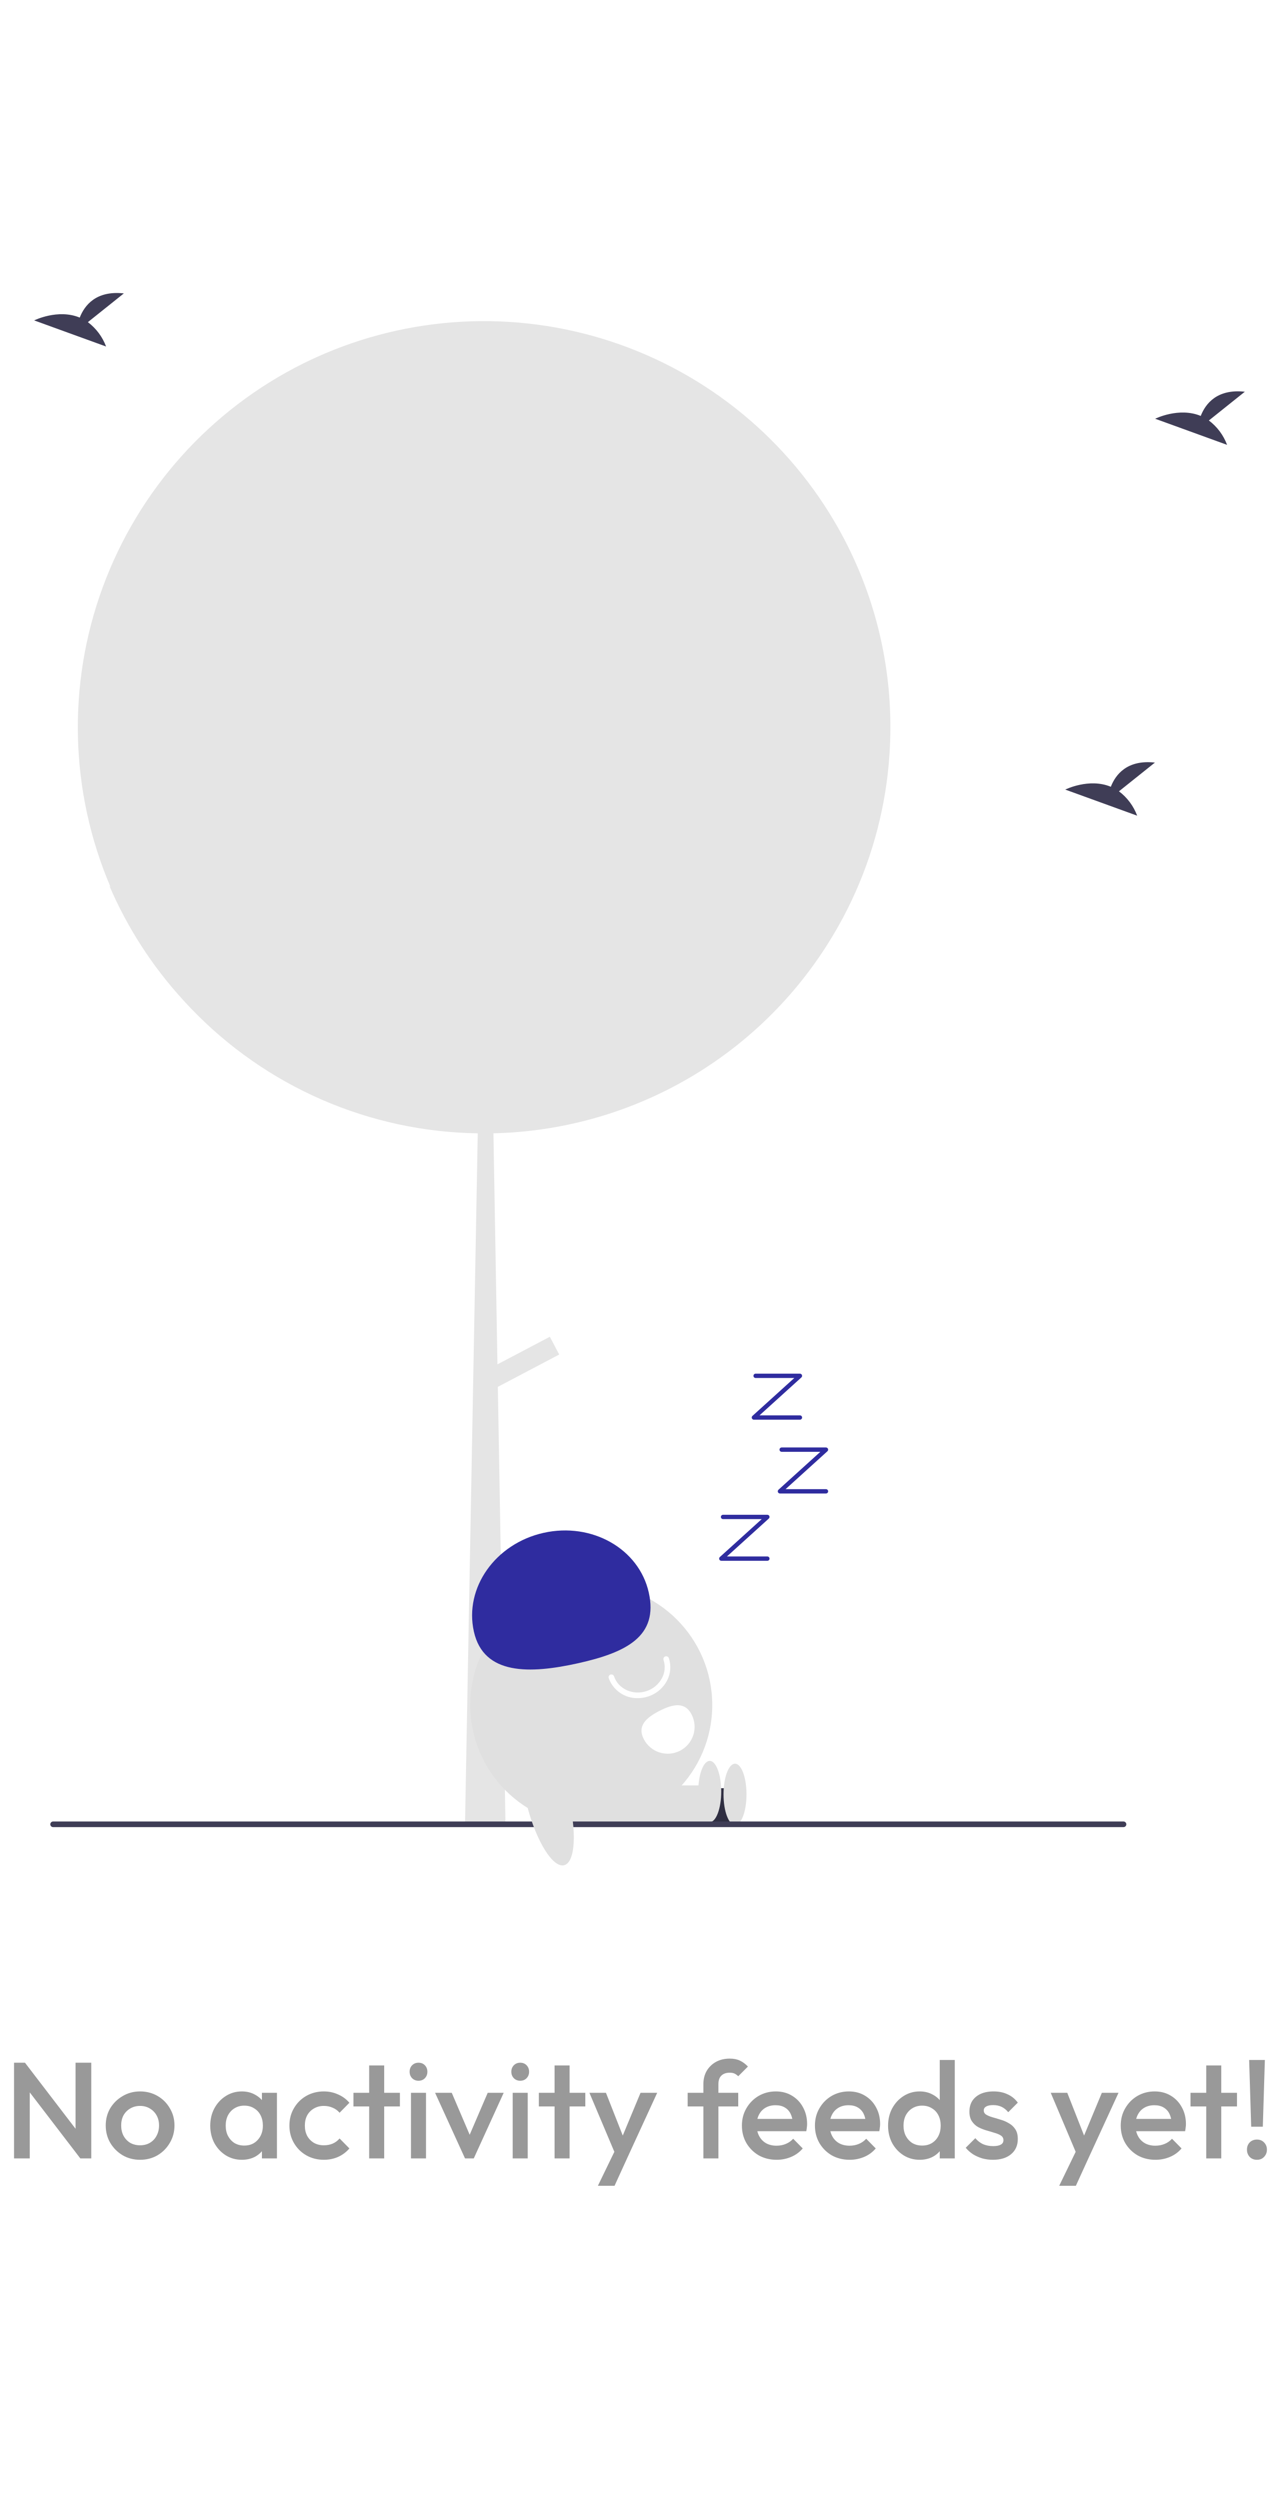 <svg width="131" height="256" viewBox="0 0 131 256" fill="none" xmlns="http://www.w3.org/2000/svg">
<g clip-path="url(#clip0_5513_110494)">
<path d="M91.197 74.453C91.197 75.371 91.167 76.28 91.108 77.183C90.774 82.386 89.459 87.48 87.231 92.195C87.214 92.235 87.194 92.273 87.177 92.31C87.073 92.529 86.967 92.747 86.857 92.963C86.195 94.297 85.46 95.593 84.656 96.846C80.983 102.6 75.949 107.361 69.999 110.708C64.049 114.055 57.365 115.886 50.539 116.038L50.951 139.695L56.317 136.87L57.276 138.691L50.991 141.999L51.759 185.934L51.768 186.521L47.618 186.869L47.627 186.855L48.933 116.041C43.439 115.962 38.015 114.793 32.976 112.602C27.938 110.41 23.385 107.24 19.582 103.275C19.32 103.005 19.061 102.726 18.808 102.45C18.796 102.438 18.788 102.427 18.779 102.418C15.61 98.964 13.048 95 11.199 90.694C11.24 90.74 11.283 90.783 11.323 90.829C7.145 81.063 6.862 70.07 10.531 60.102C14.2 50.134 21.544 41.947 31.058 37.217C31.201 37.145 31.348 37.076 31.492 37.004C40.903 32.473 51.673 31.641 61.668 34.674C71.663 37.708 80.153 44.384 85.456 53.38C85.709 53.805 85.954 54.24 86.19 54.677C89.484 60.748 91.205 67.546 91.197 74.453Z" fill="#E5E5E5"/>
<path d="M60.559 186.966C67.404 186.966 72.952 181.42 72.952 174.578C72.952 167.736 67.404 162.189 60.559 162.189C53.715 162.189 48.166 167.736 48.166 174.578C48.166 181.42 53.715 186.966 60.559 186.966Z" fill="#E0E0E0"/>
<path d="M75.206 183.093H64.103V186.857H75.206V183.093Z" fill="#2F2E41"/>
<path d="M75.284 186.857C75.934 186.857 76.46 185.453 76.46 183.721C76.46 181.989 75.934 180.584 75.284 180.584C74.634 180.584 74.107 181.989 74.107 183.721C74.107 185.453 74.634 186.857 75.284 186.857Z" fill="#E0E0E0"/>
<path d="M72.617 182.806H61.514V186.569H72.617V182.806Z" fill="#E0E0E0"/>
<path d="M72.694 186.569C73.344 186.569 73.871 185.165 73.871 183.433C73.871 181.701 73.344 180.297 72.694 180.297C72.044 180.297 71.518 181.701 71.518 183.433C71.518 185.165 72.044 186.569 72.694 186.569Z" fill="#E0E0E0"/>
<g filter="url(#filter0_d_5513_110494)">
<path d="M48.537 163.057C47.536 158.577 50.735 154.05 55.681 152.946C60.628 151.842 65.449 154.579 66.45 159.059C67.451 163.538 64.172 165.191 59.226 166.295C54.279 167.399 49.537 167.537 48.537 163.057Z" fill="#2F2C9F"/>
</g>
<path d="M65.322 173.872C64.674 173.886 64.038 173.695 63.504 173.327C62.971 172.96 62.566 172.434 62.347 171.823C62.335 171.788 62.33 171.75 62.333 171.712C62.335 171.674 62.345 171.638 62.362 171.604C62.379 171.57 62.402 171.54 62.431 171.515C62.459 171.49 62.492 171.471 62.528 171.459C62.564 171.447 62.602 171.442 62.64 171.445C62.677 171.448 62.714 171.457 62.748 171.474C62.782 171.491 62.812 171.514 62.837 171.543C62.862 171.571 62.881 171.604 62.893 171.64C63.328 172.937 64.82 173.615 66.218 173.151C66.911 172.926 67.488 172.435 67.821 171.786C67.964 171.506 68.05 171.201 68.074 170.888C68.098 170.575 68.06 170.261 67.961 169.963C67.949 169.927 67.944 169.889 67.947 169.851C67.949 169.814 67.959 169.777 67.976 169.743C67.993 169.709 68.016 169.679 68.045 169.654C68.073 169.629 68.106 169.61 68.142 169.598C68.178 169.586 68.216 169.582 68.253 169.584C68.291 169.587 68.328 169.597 68.362 169.614C68.395 169.63 68.426 169.654 68.451 169.682C68.475 169.711 68.494 169.744 68.506 169.78C68.629 170.149 68.678 170.54 68.648 170.928C68.619 171.317 68.513 171.696 68.336 172.043C67.934 172.828 67.238 173.423 66.399 173.698C66.052 173.813 65.688 173.872 65.322 173.872Z" fill="white"/>
<path d="M70.841 175.556C71.174 176.206 71.235 176.962 71.01 177.657C70.785 178.352 70.294 178.929 69.643 179.261C68.993 179.594 68.237 179.655 67.542 179.43C66.847 179.205 66.269 178.714 65.936 178.064L65.934 178.059C65.243 176.704 66.198 175.864 67.553 175.172C68.908 174.481 70.15 174.202 70.841 175.556Z" fill="white"/>
<path d="M115.075 187.078H5.438C5.362 187.078 5.289 187.047 5.235 186.994C5.181 186.94 5.15 186.866 5.15 186.79C5.15 186.714 5.181 186.641 5.235 186.587C5.289 186.533 5.362 186.502 5.438 186.502H115.075C115.151 186.502 115.224 186.533 115.278 186.587C115.332 186.641 115.363 186.714 115.363 186.79C115.363 186.866 115.332 186.94 115.278 186.994C115.224 187.047 115.151 187.078 115.075 187.078Z" fill="#3F3D56"/>
<path d="M57.786 190.978C58.94 190.68 59.107 187.46 58.159 183.784C57.21 180.109 55.506 177.371 54.352 177.668C53.197 177.966 53.03 181.187 53.979 184.862C54.927 188.537 56.631 191.276 57.786 190.978Z" fill="#E0E0E0"/>
<path d="M78.596 159.81H73.881C73.836 159.81 73.792 159.796 73.755 159.771C73.718 159.746 73.689 159.71 73.673 159.668C73.657 159.626 73.654 159.58 73.664 159.536C73.675 159.493 73.698 159.453 73.731 159.423L78.019 155.541H74.057C73.998 155.541 73.942 155.518 73.9 155.476C73.859 155.434 73.835 155.378 73.835 155.319C73.835 155.26 73.859 155.203 73.9 155.162C73.942 155.12 73.998 155.097 74.057 155.097H78.596C78.641 155.097 78.684 155.11 78.722 155.136C78.759 155.161 78.787 155.197 78.803 155.239C78.819 155.281 78.823 155.327 78.812 155.37C78.802 155.414 78.778 155.454 78.745 155.484L74.457 159.365H78.596C78.655 159.365 78.711 159.389 78.753 159.431C78.795 159.472 78.818 159.529 78.818 159.588C78.818 159.647 78.795 159.703 78.753 159.745C78.711 159.787 78.655 159.81 78.596 159.81Z" fill="#2F2C9F"/>
<path d="M84.6 152.919H79.885C79.84 152.919 79.796 152.906 79.759 152.88C79.722 152.855 79.693 152.819 79.677 152.777C79.661 152.735 79.658 152.689 79.668 152.646C79.678 152.602 79.702 152.562 79.735 152.532L84.023 148.651H80.061C80.002 148.651 79.946 148.627 79.904 148.586C79.862 148.544 79.839 148.487 79.839 148.428C79.839 148.369 79.862 148.313 79.904 148.271C79.946 148.229 80.002 148.206 80.061 148.206H84.6C84.645 148.206 84.688 148.22 84.725 148.245C84.763 148.27 84.791 148.306 84.807 148.348C84.823 148.39 84.826 148.436 84.816 148.48C84.806 148.523 84.782 148.563 84.749 148.593L80.461 152.475H84.6C84.659 152.475 84.715 152.498 84.757 152.54C84.799 152.582 84.822 152.638 84.822 152.697C84.822 152.756 84.799 152.813 84.757 152.854C84.715 152.896 84.659 152.919 84.6 152.919Z" fill="#2F2C9F"/>
<path d="M81.932 145.362H77.216C77.172 145.362 77.128 145.348 77.091 145.323C77.054 145.297 77.025 145.261 77.009 145.219C76.993 145.178 76.99 145.132 77 145.088C77.011 145.044 77.034 145.005 77.067 144.975L81.355 141.093H77.393C77.334 141.093 77.278 141.07 77.236 141.028C77.194 140.986 77.171 140.93 77.171 140.871C77.171 140.812 77.194 140.755 77.236 140.714C77.278 140.672 77.334 140.648 77.393 140.648H81.932C81.977 140.648 82.02 140.662 82.058 140.687C82.094 140.713 82.123 140.749 82.139 140.791C82.155 140.833 82.158 140.878 82.148 140.922C82.138 140.966 82.114 141.005 82.081 141.035L77.793 144.917H81.932C81.991 144.917 82.047 144.941 82.089 144.982C82.131 145.024 82.154 145.081 82.154 145.139C82.154 145.198 82.131 145.255 82.089 145.297C82.047 145.338 81.991 145.362 81.932 145.362Z" fill="#2F2C9F"/>
<path d="M114.609 81.022L118.291 78.079C115.431 77.763 114.256 79.323 113.775 80.557C111.54 79.629 109.107 80.845 109.107 80.845L116.474 83.518C116.102 82.526 115.456 81.66 114.609 81.022Z" fill="#3F3D56"/>
<path d="M9.002 32.985L12.684 30.041C9.823 29.726 8.648 31.285 8.167 32.519C5.933 31.592 3.5 32.807 3.5 32.807L10.867 35.481C10.495 34.488 9.848 33.623 9.002 32.985Z" fill="#3F3D56"/>
<path d="M123.818 43.053L127.5 40.109C124.64 39.794 123.465 41.353 122.984 42.587C120.749 41.66 118.316 42.875 118.316 42.875L125.683 45.549C125.311 44.556 124.665 43.691 123.818 43.053Z" fill="#3F3D56"/>
</g>
<path d="M1.438 221V211.2H2.558L3.048 213.048V221H1.438ZM8.228 221L2.362 213.342L2.558 211.2L8.424 218.858L8.228 221ZM8.228 221L7.738 219.278V211.2H9.348V221H8.228ZM14.343 221.14C13.69 221.14 13.097 220.986 12.565 220.678C12.033 220.361 11.608 219.936 11.291 219.404C10.983 218.872 10.829 218.279 10.829 217.626C10.829 216.973 10.983 216.385 11.291 215.862C11.608 215.339 12.033 214.924 12.565 214.616C13.097 214.299 13.69 214.14 14.343 214.14C15.006 214.14 15.603 214.294 16.135 214.602C16.667 214.91 17.087 215.33 17.395 215.862C17.712 216.385 17.871 216.973 17.871 217.626C17.871 218.279 17.712 218.872 17.395 219.404C17.087 219.936 16.667 220.361 16.135 220.678C15.603 220.986 15.006 221.14 14.343 221.14ZM14.343 219.656C14.726 219.656 15.062 219.572 15.351 219.404C15.65 219.227 15.879 218.984 16.037 218.676C16.205 218.368 16.289 218.018 16.289 217.626C16.289 217.234 16.205 216.889 16.037 216.59C15.869 216.291 15.64 216.058 15.351 215.89C15.062 215.713 14.726 215.624 14.343 215.624C13.97 215.624 13.634 215.713 13.335 215.89C13.046 216.058 12.817 216.291 12.649 216.59C12.491 216.889 12.411 217.234 12.411 217.626C12.411 218.018 12.491 218.368 12.649 218.676C12.817 218.984 13.046 219.227 13.335 219.404C13.634 219.572 13.97 219.656 14.343 219.656ZM24.769 221.14C24.162 221.14 23.611 220.986 23.117 220.678C22.631 220.37 22.244 219.955 21.955 219.432C21.675 218.9 21.535 218.307 21.535 217.654C21.535 216.991 21.675 216.399 21.955 215.876C22.244 215.344 22.631 214.924 23.117 214.616C23.611 214.299 24.162 214.14 24.769 214.14C25.282 214.14 25.735 214.252 26.127 214.476C26.528 214.691 26.845 214.989 27.079 215.372C27.312 215.755 27.429 216.189 27.429 216.674V218.606C27.429 219.091 27.312 219.525 27.079 219.908C26.855 220.291 26.542 220.594 26.141 220.818C25.739 221.033 25.282 221.14 24.769 221.14ZM25.021 219.684C25.59 219.684 26.047 219.493 26.393 219.11C26.747 218.727 26.925 218.237 26.925 217.64C26.925 217.239 26.845 216.884 26.687 216.576C26.528 216.268 26.304 216.03 26.015 215.862C25.735 215.685 25.403 215.596 25.021 215.596C24.647 215.596 24.316 215.685 24.027 215.862C23.747 216.03 23.523 216.268 23.355 216.576C23.196 216.884 23.117 217.239 23.117 217.64C23.117 218.041 23.196 218.396 23.355 218.704C23.523 219.012 23.747 219.255 24.027 219.432C24.316 219.6 24.647 219.684 25.021 219.684ZM26.827 221V219.194L27.093 217.556L26.827 215.932V214.28H28.367V221H26.827ZM33.17 221.14C32.507 221.14 31.905 220.986 31.364 220.678C30.832 220.37 30.412 219.95 30.104 219.418C29.796 218.886 29.642 218.293 29.642 217.64C29.642 216.977 29.796 216.385 30.104 215.862C30.412 215.33 30.832 214.91 31.364 214.602C31.905 214.294 32.507 214.14 33.17 214.14C33.692 214.14 34.178 214.243 34.626 214.448C35.083 214.644 35.47 214.929 35.788 215.302L34.78 216.324C34.584 216.091 34.346 215.918 34.066 215.806C33.795 215.685 33.496 215.624 33.17 215.624C32.787 215.624 32.446 215.713 32.148 215.89C31.858 216.058 31.63 216.291 31.462 216.59C31.303 216.889 31.224 217.239 31.224 217.64C31.224 218.032 31.303 218.382 31.462 218.69C31.63 218.989 31.858 219.227 32.148 219.404C32.446 219.572 32.787 219.656 33.17 219.656C33.496 219.656 33.795 219.6 34.066 219.488C34.346 219.367 34.584 219.189 34.78 218.956L35.788 219.978C35.47 220.351 35.083 220.641 34.626 220.846C34.178 221.042 33.692 221.14 33.17 221.14ZM37.811 221V211.48H39.351V221H37.811ZM36.201 215.68V214.28H40.961V215.68H36.201ZM42.094 221V214.28H43.634V221H42.094ZM42.864 213.048C42.602 213.048 42.383 212.959 42.206 212.782C42.038 212.605 41.954 212.385 41.954 212.124C41.954 211.863 42.038 211.643 42.206 211.466C42.383 211.289 42.602 211.2 42.864 211.2C43.134 211.2 43.354 211.289 43.522 211.466C43.69 211.643 43.774 211.863 43.774 212.124C43.774 212.385 43.69 212.605 43.522 212.782C43.354 212.959 43.134 213.048 42.864 213.048ZM47.629 221L44.563 214.28H46.271L48.609 219.754H47.601L49.953 214.28H51.591L48.525 221H47.629ZM52.512 221V214.28H54.052V221H52.512ZM53.282 213.048C53.02 213.048 52.801 212.959 52.624 212.782C52.456 212.605 52.372 212.385 52.372 212.124C52.372 211.863 52.456 211.643 52.624 211.466C52.801 211.289 53.02 211.2 53.282 211.2C53.552 211.2 53.772 211.289 53.94 211.466C54.108 211.643 54.192 211.863 54.192 212.124C54.192 212.385 54.108 212.605 53.94 212.782C53.772 212.959 53.552 213.048 53.282 213.048ZM56.801 221V211.48H58.341V221H56.801ZM55.191 215.68V214.28H59.951V215.68H55.191ZM63.24 221.07L60.37 214.28H62.064L64.024 219.264H63.534L65.606 214.28H67.314L64.192 221.07H63.24ZM61.238 223.8L63.324 219.502L64.192 221.07L62.946 223.8H61.238ZM72.043 221V213.398C72.043 212.885 72.155 212.432 72.379 212.04C72.612 211.648 72.929 211.34 73.331 211.116C73.741 210.892 74.213 210.78 74.745 210.78C75.155 210.78 75.505 210.85 75.795 210.99C76.084 211.13 76.355 211.331 76.607 211.592L75.613 212.586C75.501 212.474 75.379 212.385 75.249 212.32C75.118 212.255 74.95 212.222 74.745 212.222C74.371 212.222 74.082 212.325 73.877 212.53C73.681 212.726 73.583 213.011 73.583 213.384V221H72.043ZM70.433 215.68V214.28H75.613V215.68H70.433ZM79.545 221.14C78.873 221.14 78.267 220.991 77.725 220.692C77.193 220.384 76.769 219.964 76.451 219.432C76.143 218.9 75.989 218.303 75.989 217.64C75.989 216.977 76.143 216.385 76.451 215.862C76.759 215.33 77.175 214.91 77.697 214.602C78.229 214.294 78.817 214.14 79.461 214.14C80.087 214.14 80.637 214.285 81.113 214.574C81.599 214.863 81.977 215.26 82.247 215.764C82.527 216.268 82.667 216.842 82.667 217.486C82.667 217.598 82.658 217.715 82.639 217.836C82.63 217.948 82.611 218.074 82.583 218.214H77.067V216.954H81.785L81.211 217.458C81.193 217.047 81.113 216.702 80.973 216.422C80.833 216.142 80.633 215.927 80.371 215.778C80.119 215.629 79.807 215.554 79.433 215.554C79.041 215.554 78.701 215.638 78.411 215.806C78.122 215.974 77.898 216.212 77.739 216.52C77.581 216.819 77.501 217.178 77.501 217.598C77.501 218.018 77.585 218.387 77.753 218.704C77.921 219.021 78.159 219.269 78.467 219.446C78.775 219.614 79.13 219.698 79.531 219.698C79.877 219.698 80.194 219.637 80.483 219.516C80.782 219.395 81.034 219.217 81.239 218.984L82.219 219.978C81.893 220.361 81.496 220.65 81.029 220.846C80.563 221.042 80.068 221.14 79.545 221.14ZM87.024 221.14C86.352 221.14 85.745 220.991 85.204 220.692C84.672 220.384 84.247 219.964 83.93 219.432C83.622 218.9 83.468 218.303 83.468 217.64C83.468 216.977 83.622 216.385 83.93 215.862C84.238 215.33 84.653 214.91 85.176 214.602C85.708 214.294 86.296 214.14 86.94 214.14C87.565 214.14 88.116 214.285 88.592 214.574C89.077 214.863 89.455 215.26 89.726 215.764C90.006 216.268 90.146 216.842 90.146 217.486C90.146 217.598 90.136 217.715 90.118 217.836C90.109 217.948 90.09 218.074 90.062 218.214H84.546V216.954H89.264L88.69 217.458C88.671 217.047 88.592 216.702 88.452 216.422C88.312 216.142 88.111 215.927 87.85 215.778C87.598 215.629 87.285 215.554 86.912 215.554C86.52 215.554 86.179 215.638 85.89 215.806C85.6 215.974 85.376 216.212 85.218 216.52C85.059 216.819 84.98 217.178 84.98 217.598C84.98 218.018 85.064 218.387 85.232 218.704C85.4 219.021 85.638 219.269 85.946 219.446C86.254 219.614 86.609 219.698 87.01 219.698C87.355 219.698 87.672 219.637 87.962 219.516C88.26 219.395 88.513 219.217 88.718 218.984L89.698 219.978C89.371 220.361 88.975 220.65 88.508 220.846C88.041 221.042 87.546 221.14 87.024 221.14ZM94.194 221.14C93.588 221.14 93.037 220.986 92.542 220.678C92.057 220.37 91.67 219.955 91.38 219.432C91.1 218.9 90.96 218.307 90.96 217.654C90.96 216.991 91.1 216.399 91.38 215.876C91.67 215.344 92.057 214.924 92.542 214.616C93.037 214.299 93.588 214.14 94.194 214.14C94.708 214.14 95.16 214.252 95.552 214.476C95.954 214.691 96.271 214.989 96.504 215.372C96.738 215.755 96.854 216.189 96.854 216.674V218.606C96.854 219.091 96.738 219.525 96.504 219.908C96.28 220.291 95.968 220.594 95.566 220.818C95.165 221.033 94.708 221.14 94.194 221.14ZM94.446 219.684C94.829 219.684 95.16 219.6 95.44 219.432C95.73 219.255 95.954 219.012 96.112 218.704C96.271 218.396 96.35 218.041 96.35 217.64C96.35 217.239 96.271 216.884 96.112 216.576C95.954 216.268 95.73 216.03 95.44 215.862C95.16 215.685 94.829 215.596 94.446 215.596C94.073 215.596 93.742 215.685 93.452 215.862C93.172 216.03 92.948 216.268 92.78 216.576C92.622 216.884 92.542 217.239 92.542 217.64C92.542 218.041 92.622 218.396 92.78 218.704C92.948 219.012 93.172 219.255 93.452 219.432C93.742 219.6 94.073 219.684 94.446 219.684ZM97.792 221H96.252V219.194L96.518 217.556L96.252 215.932V210.92H97.792V221ZM101.699 221.14C101.326 221.14 100.967 221.093 100.621 221C100.276 220.897 99.959 220.757 99.669 220.58C99.38 220.393 99.128 220.169 98.913 219.908L99.894 218.928C100.127 219.199 100.393 219.404 100.691 219.544C100.999 219.675 101.345 219.74 101.727 219.74C102.073 219.74 102.334 219.689 102.511 219.586C102.689 219.483 102.777 219.334 102.777 219.138C102.777 218.933 102.693 218.774 102.525 218.662C102.357 218.55 102.138 218.457 101.867 218.382C101.606 218.298 101.326 218.214 101.027 218.13C100.738 218.046 100.458 217.934 100.187 217.794C99.926 217.645 99.712 217.444 99.543 217.192C99.376 216.94 99.291 216.613 99.291 216.212C99.291 215.783 99.389 215.414 99.585 215.106C99.791 214.798 100.075 214.56 100.439 214.392C100.813 214.224 101.256 214.14 101.769 214.14C102.311 214.14 102.787 214.238 103.197 214.434C103.617 214.621 103.967 214.905 104.247 215.288L103.267 216.268C103.071 216.025 102.847 215.843 102.595 215.722C102.343 215.601 102.054 215.54 101.727 215.54C101.419 215.54 101.181 215.587 101.013 215.68C100.845 215.773 100.761 215.909 100.761 216.086C100.761 216.273 100.845 216.417 101.013 216.52C101.181 216.623 101.396 216.711 101.657 216.786C101.928 216.861 102.208 216.945 102.497 217.038C102.796 217.122 103.076 217.243 103.337 217.402C103.608 217.551 103.827 217.757 103.995 218.018C104.163 218.27 104.247 218.601 104.247 219.012C104.247 219.665 104.019 220.183 103.561 220.566C103.104 220.949 102.483 221.14 101.699 221.14ZM110.49 221.07L107.62 214.28H109.314L111.274 219.264H110.784L112.856 214.28H114.564L111.442 221.07H110.49ZM108.488 223.8L110.574 219.502L111.442 221.07L110.196 223.8H108.488ZM118.346 221.14C117.674 221.14 117.067 220.991 116.526 220.692C115.994 220.384 115.569 219.964 115.252 219.432C114.944 218.9 114.79 218.303 114.79 217.64C114.79 216.977 114.944 216.385 115.252 215.862C115.56 215.33 115.975 214.91 116.498 214.602C117.03 214.294 117.618 214.14 118.262 214.14C118.887 214.14 119.438 214.285 119.914 214.574C120.399 214.863 120.777 215.26 121.048 215.764C121.328 216.268 121.468 216.842 121.468 217.486C121.468 217.598 121.459 217.715 121.44 217.836C121.431 217.948 121.412 218.074 121.384 218.214H115.868V216.954H120.586L120.012 217.458C119.993 217.047 119.914 216.702 119.774 216.422C119.634 216.142 119.433 215.927 119.172 215.778C118.92 215.629 118.607 215.554 118.234 215.554C117.842 215.554 117.501 215.638 117.212 215.806C116.923 215.974 116.699 216.212 116.54 216.52C116.381 216.819 116.302 217.178 116.302 217.598C116.302 218.018 116.386 218.387 116.554 218.704C116.722 219.021 116.96 219.269 117.268 219.446C117.576 219.614 117.931 219.698 118.332 219.698C118.677 219.698 118.995 219.637 119.284 219.516C119.583 219.395 119.835 219.217 120.04 218.984L121.02 219.978C120.693 220.361 120.297 220.65 119.83 220.846C119.363 221.042 118.869 221.14 118.346 221.14ZM123.547 221V211.48H125.087V221H123.547ZM121.937 215.68V214.28H126.697V215.68H121.937ZM128.152 217.752L127.942 210.92H129.552L129.342 217.752H128.152ZM128.74 221.14C128.441 221.14 128.194 221.042 127.998 220.846C127.811 220.641 127.718 220.393 127.718 220.104C127.718 219.805 127.811 219.558 127.998 219.362C128.194 219.166 128.441 219.068 128.74 219.068C129.039 219.068 129.281 219.166 129.468 219.362C129.664 219.558 129.762 219.805 129.762 220.104C129.762 220.393 129.664 220.641 129.468 220.846C129.281 221.042 129.039 221.14 128.74 221.14Z" fill="#999999"/>
<defs>
<filter id="filter0_d_5513_110494" x="44.353" y="152.702" width="26.275" height="22.241" filterUnits="userSpaceOnUse" color-interpolation-filters="sRGB">
<feFlood flood-opacity="0" result="BackgroundImageFix"/>
<feColorMatrix in="SourceAlpha" type="matrix" values="0 0 0 0 0 0 0 0 0 0 0 0 0 0 0 0 0 0 127 0" result="hardAlpha"/>
<feOffset dy="4"/>
<feGaussianBlur stdDeviation="2"/>
<feComposite in2="hardAlpha" operator="out"/>
<feColorMatrix type="matrix" values="0 0 0 0 0 0 0 0 0 0 0 0 0 0 0 0 0 0 0.25 0"/>
<feBlend mode="normal" in2="BackgroundImageFix" result="effect1_dropShadow_5513_110494"/>
<feBlend mode="normal" in="SourceGraphic" in2="effect1_dropShadow_5513_110494" result="shape"/>
</filter>
<clipPath id="clip0_5513_110494">
<rect width="124" height="161" fill="white" transform="translate(3.5 30)"/>
</clipPath>
</defs>
</svg>
